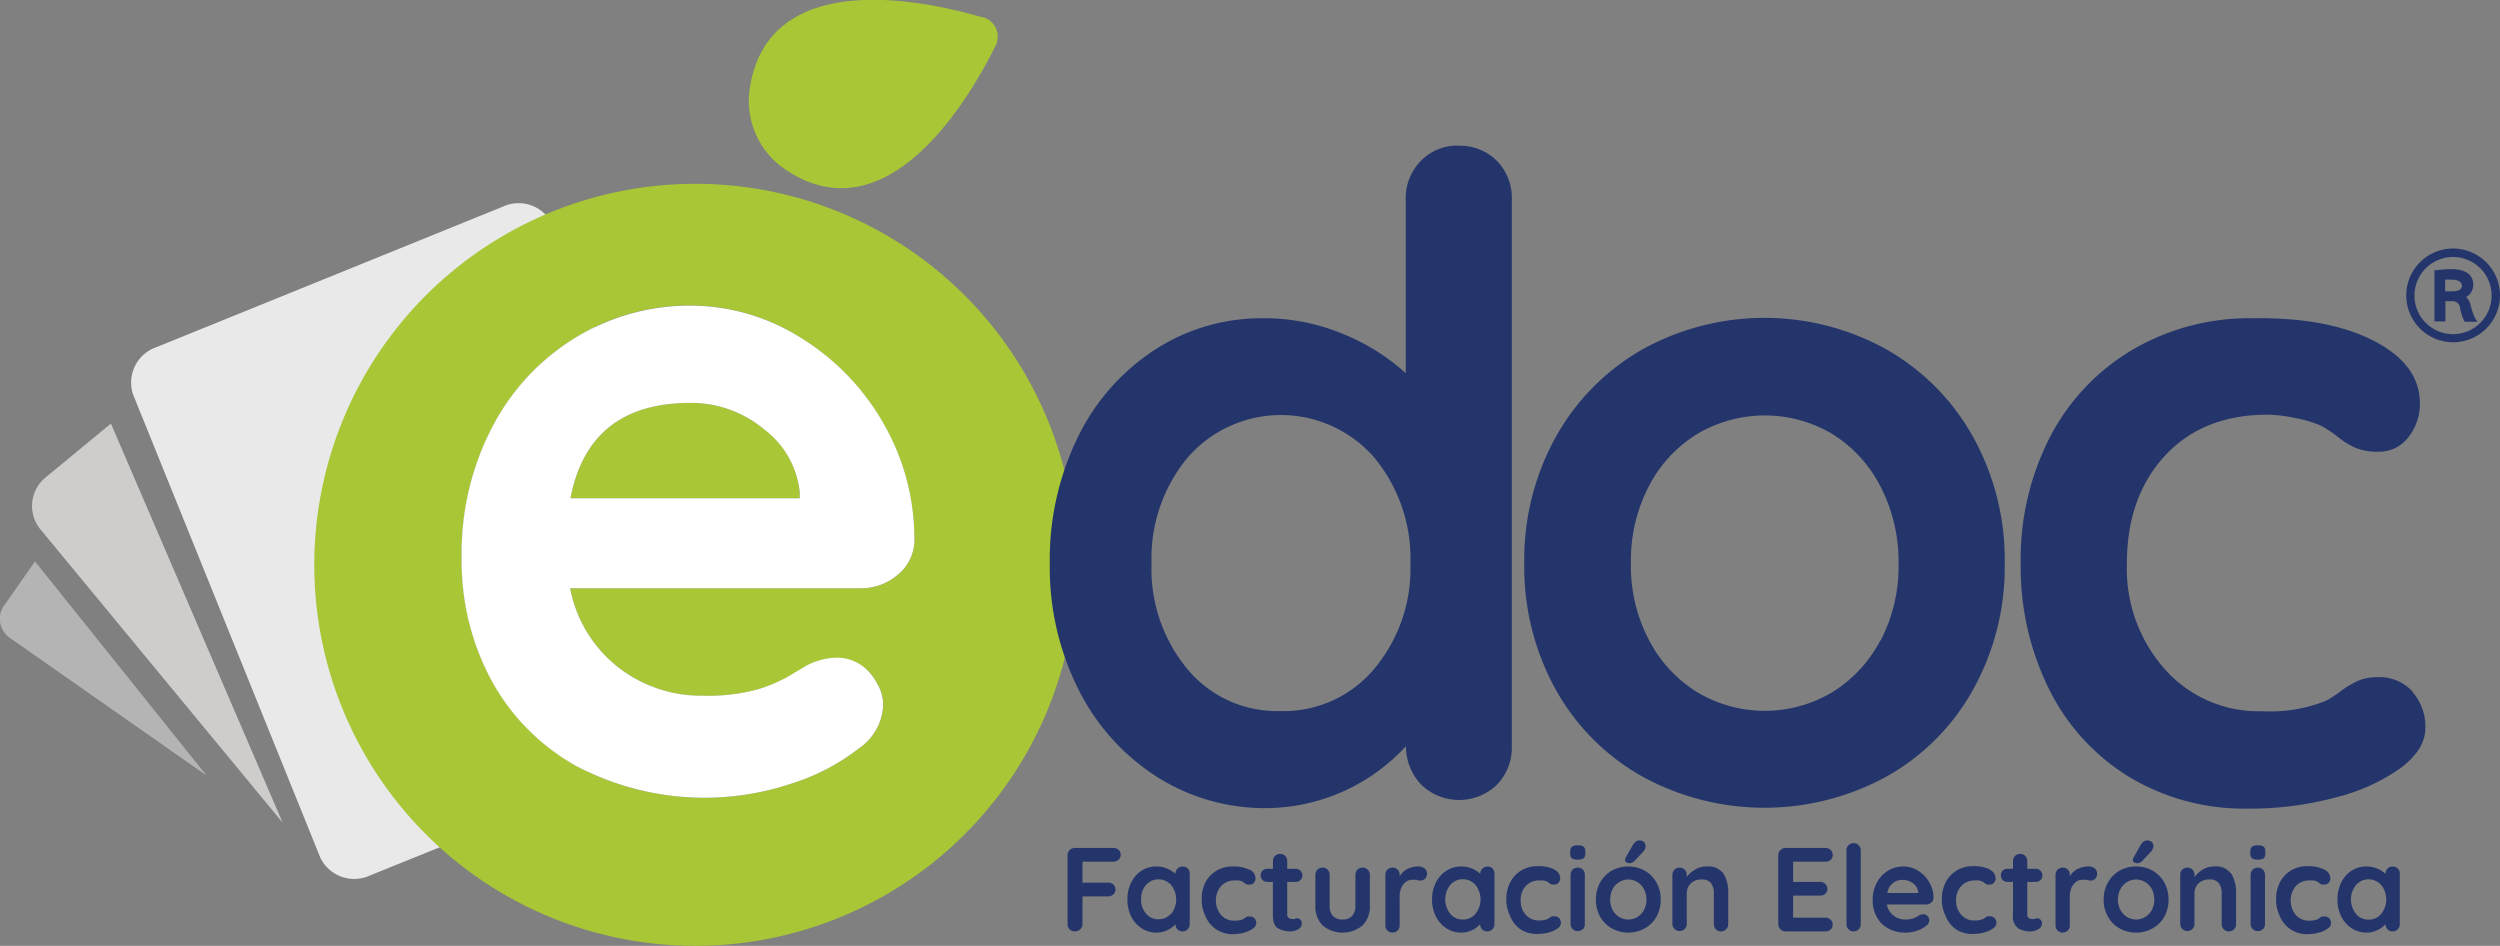 <svg xmlns="http://www.w3.org/2000/svg" viewBox="0 0 259.24 98.08"><rect x="0" y="0" width="259.24" height="98.08" fill="#808080" stroke="none"/><defs><style>.cls-1{fill:#cecdcc;}.cls-2{fill:#b5b4b4;}.cls-3{fill:#e9e9e9;}.cls-4{fill:#a8c635;}.cls-5{fill:#24356b;}.cls-6{fill:#fff;}</style></defs><g id="Capa_2" data-name="Capa 2"><g id="Capa_1-2" data-name="Capa 1"><path class="cls-1" d="M4.7,49.53l6.8-5.61L29.31,85.31,4.19,54.89a3.82,3.82,0,0,1,.51-5.36"/><path class="cls-2" d="M.44,62.78l3.19-4.56,17.79,22.2L1,66.13a2.41,2.41,0,0,1-.58-3.35"/><path class="cls-3" d="M59.89,79.49A22.44,22.44,0,0,1,51,70.61a25.94,25.94,0,0,1-3.13-12.74A28.21,28.21,0,0,1,51.2,44a23.54,23.54,0,0,1,8.74-9.16c.54-.32,1.1-.61,1.66-.88L57.29,23.29a3.89,3.89,0,0,0-5.15-1.86L16.22,36a3.88,3.88,0,0,0-2.42,4.91l1.3,3.21,18.11,44.8a3.9,3.9,0,0,0,5.16,1.86l24.42-9.88A23.28,23.28,0,0,1,59.89,79.49Z"/><path class="cls-4" d="M72.09,19.06a39.51,39.51,0,1,0,39.52,39.51A39.51,39.51,0,0,0,72.09,19.06Zm21,40.56A5.85,5.85,0,0,1,89.2,61H59.12a13.61,13.61,0,0,0,4.93,8.15,13.94,13.94,0,0,0,8.8,3,19.72,19.72,0,0,0,5.82-.68A15.24,15.24,0,0,0,82,70.06l1.68-1a7,7,0,0,1,3.09-.81A4.43,4.43,0,0,1,90,69.56a5.09,5.09,0,0,1,.92,1.25,4.33,4.33,0,0,1,.67,2.33A5.74,5.74,0,0,1,89,77.65a22,22,0,0,1-6.9,3.59,28.45,28.45,0,0,1-22.23-1.75A22.44,22.44,0,0,1,51,70.61a25.94,25.94,0,0,1-3.13-12.74A28.21,28.21,0,0,1,51.2,44a23.54,23.54,0,0,1,8.74-9.16,22.67,22.67,0,0,1,11.6-3.17A21.54,21.54,0,0,1,83,35a24.89,24.89,0,0,1,8.6,8.93A24,24,0,0,1,94.82,56,4.71,4.71,0,0,1,93.07,59.62Z"/><path class="cls-4" d="M79.21,44.5a11.81,11.81,0,0,0-7.63-2.72q-10.52,0-12.43,9.89H82.93V51a9.39,9.39,0,0,0-3.72-6.54"/><path class="cls-5" d="M151.26,15.1a5.27,5.27,0,0,0-3.94,1.6,5.48,5.48,0,0,0-1.55,4v18a21.79,21.79,0,0,0-6.51-4.07A21.14,21.14,0,0,0,131,33a20.34,20.34,0,0,0-11.22,3.25,22.54,22.54,0,0,0-8,9.06,28.85,28.85,0,0,0-2.92,13.14,28.12,28.12,0,0,0,3,13.1,22.88,22.88,0,0,0,8.1,9,20.91,20.91,0,0,0,11.45,3.25,19.88,19.88,0,0,0,14.38-6.42,5.77,5.77,0,0,0,1.6,4,5.65,5.65,0,0,0,7.83,0,5.52,5.52,0,0,0,1.55-4V20.68a5.47,5.47,0,0,0-1.55-4,5.34,5.34,0,0,0-3.94-1.56m-8.79,54.25a12.21,12.21,0,0,1-9.71,4.36,12.06,12.06,0,0,1-9.66-4.36,16.26,16.26,0,0,1-3.71-10.94,16.36,16.36,0,0,1,3.76-11,12.82,12.82,0,0,1,19.32,0,16.36,16.36,0,0,1,3.76,11,16.14,16.14,0,0,1-3.76,10.94"/><path class="cls-5" d="M195.58,36.21a26.11,26.11,0,0,0-25.23,0,23.69,23.69,0,0,0-9,9.06,26.26,26.26,0,0,0-3.29,13.14,26.24,26.24,0,0,0,3.29,13.14,23.31,23.31,0,0,0,9,9,26.39,26.39,0,0,0,25.23,0,23.27,23.27,0,0,0,9-9,26.14,26.14,0,0,0,3.3-13.14,26.17,26.17,0,0,0-3.3-13.14,23.65,23.65,0,0,0-9-9.06M195,66.38a13.84,13.84,0,0,1-5,5.4,13.66,13.66,0,0,1-14,0,13.76,13.76,0,0,1-5-5.4,16.44,16.44,0,0,1-1.88-8,16.68,16.68,0,0,1,1.88-8A13.71,13.71,0,0,1,176,45a13.72,13.72,0,0,1,14,0,13.78,13.78,0,0,1,5,5.45,16.91,16.91,0,0,1,1.87,8,16.66,16.66,0,0,1-1.87,8"/><path class="cls-5" d="M250.15,71.69a4.62,4.62,0,0,0-3.61-1.47,5,5,0,0,0-2,.37,10,10,0,0,0-1.79,1.06,13.07,13.07,0,0,1-1.51,1,15.58,15.58,0,0,1-6.68,1.1,13,13,0,0,1-10.08-4.36,15.68,15.68,0,0,1-3.93-10.94c0-4.58,1.29-8.28,3.89-11.13S230.6,43,235.18,43a15.2,15.2,0,0,1,2.88.36,11.75,11.75,0,0,1,2.71.83,13.58,13.58,0,0,1,1.69,1.14,8.25,8.25,0,0,0,1.78,1.1,5.78,5.78,0,0,0,2.38.41,3.77,3.77,0,0,0,3.12-1.51,5.47,5.47,0,0,0,1.19-3.52q0-4-4.76-6.46T233.62,33a24,24,0,0,0-12.46,3.25,22.56,22.56,0,0,0-8.55,9,27.64,27.64,0,0,0-3.07,13.19,28.42,28.42,0,0,0,2.93,13,22.21,22.21,0,0,0,8.29,9.11,23.17,23.17,0,0,0,12.4,3.3,33.89,33.89,0,0,0,9-1.15,20,20,0,0,0,6.78-3.06c1.7-1.29,2.56-2.66,2.56-4.13a5.41,5.41,0,0,0-1.33-3.75"/><path class="cls-4" d="M101.93,1.82C95.83,0,79.74-3.4,77.76,9.08a8.59,8.59,0,0,0,3.72,8.53c10.51,7,18.91-7.15,21.74-12.83a2.1,2.1,0,0,0-1.29-3"/><path class="cls-5" d="M112.25,89.35v2.18h2.67a.8.8,0,0,1,.54.2.71.71,0,0,1,.21.53.66.66,0,0,1-.21.48.76.76,0,0,1-.54.21h-2.67v2.88a.68.68,0,0,1-.24.53.73.73,0,0,1-.53.22.8.8,0,0,1-.56-.2.74.74,0,0,1-.22-.55V88.69a.75.75,0,0,1,.76-.76h4a.77.77,0,0,1,.54.2.69.69,0,0,1,.21.53.62.62,0,0,1-.21.48.73.73,0,0,1-.54.21Z"/><path class="cls-5" d="M123.16,90.05a.77.77,0,0,1,.21.55v5.23a.72.72,0,0,1-.21.53.69.69,0,0,1-.53.22.74.74,0,0,1-.53-.2.84.84,0,0,1-.21-.54,2.61,2.61,0,0,1-.84.61,2.47,2.47,0,0,1-1.1.26,2.86,2.86,0,0,1-1.55-.44,3.11,3.11,0,0,1-1.09-1.21,3.85,3.85,0,0,1-.4-1.78,3.78,3.78,0,0,1,.39-1.77,3.16,3.16,0,0,1,1.08-1.23,2.79,2.79,0,0,1,1.51-.43,2.94,2.94,0,0,1,1.12.21,3.21,3.21,0,0,1,.88.55h0a.75.75,0,0,1,.21-.54.71.71,0,0,1,.53-.21.72.72,0,0,1,.53.2m-1.72,4.71a2.4,2.4,0,0,0,0-3,1.74,1.74,0,0,0-2.61,0,2.23,2.23,0,0,0-.5,1.48,2.16,2.16,0,0,0,.5,1.48,1.62,1.62,0,0,0,1.3.59,1.64,1.64,0,0,0,1.31-.59"/><path class="cls-5" d="M129.55,90.17a1,1,0,0,1,.64.88.72.72,0,0,1-.16.47.48.48,0,0,1-.42.2,1,1,0,0,1-.32,0,1.58,1.58,0,0,1-.24-.15l-.22-.16a2.45,2.45,0,0,0-.37-.11,2.43,2.43,0,0,0-.39,0,1.87,1.87,0,0,0-1.45.58,2.36,2.36,0,0,0,0,3,1.78,1.78,0,0,0,1.37.59,2.25,2.25,0,0,0,.9-.15l.2-.13.24-.15a.73.73,0,0,1,.27,0,.63.63,0,0,1,.49.19.74.74,0,0,1,.18.51.71.71,0,0,1-.35.55,2.75,2.75,0,0,1-.91.42,4.72,4.72,0,0,1-1.21.16A3,3,0,0,1,125,95a3.88,3.88,0,0,1-.39-1.75A3.71,3.71,0,0,1,125,91.5a3.1,3.1,0,0,1,1.16-1.22,3.23,3.23,0,0,1,1.68-.43,3.72,3.72,0,0,1,1.69.32"/><path class="cls-5" d="M134.85,95.35a.68.68,0,0,1,.14.44.66.66,0,0,1-.36.56,1.57,1.57,0,0,1-.83.23,2.43,2.43,0,0,1-1.29-.33c-.35-.21-.52-.68-.52-1.39V91.45h-.57a.66.66,0,0,1-.5-.2.66.66,0,0,1-.19-.49.65.65,0,0,1,.19-.48.74.74,0,0,1,.5-.19H132V89.3a.72.72,0,0,1,.75-.75.7.7,0,0,1,.52.21.76.76,0,0,1,.21.54v.79h.88a.7.7,0,0,1,.5.2.72.72,0,0,1,.19.5.68.68,0,0,1-.19.47.69.69,0,0,1-.5.19h-.88V94.8a.45.45,0,0,0,.14.38.53.53,0,0,0,.37.11,1.09,1.09,0,0,0,.27,0,.77.77,0,0,1,.28-.07.43.43,0,0,1,.32.17"/><path class="cls-5" d="M141.84,90.18a.82.82,0,0,1,.21.55v3.14a2.82,2.82,0,0,1-.74,2.08,3.25,3.25,0,0,1-4.18,0,2.85,2.85,0,0,1-.73-2.08V90.73a.77.77,0,0,1,.21-.55.74.74,0,0,1,.53-.21.69.69,0,0,1,.53.21.73.73,0,0,1,.21.55v3.14a1.62,1.62,0,0,0,.33,1.11,1.33,1.33,0,0,0,1,.37,1.31,1.31,0,0,0,1-.37,1.57,1.57,0,0,0,.34-1.11V90.73a.77.77,0,0,1,.21-.55.7.7,0,0,1,.52-.21.73.73,0,0,1,.54.21"/><path class="cls-5" d="M147.72,90.05a.68.68,0,0,1,.25.5.74.74,0,0,1-.2.57.64.64,0,0,1-.47.19,1.18,1.18,0,0,1-.42-.08l-.16,0a1.33,1.33,0,0,0-.28,0,1.12,1.12,0,0,0-.62.19,1.49,1.49,0,0,0-.49.6,2.16,2.16,0,0,0-.19,1v2.93a.76.76,0,0,1-.2.53.73.73,0,0,1-.54.22.67.67,0,0,1-.53-.22.69.69,0,0,1-.21-.53V90.72a.72.72,0,0,1,.21-.54.69.69,0,0,1,.53-.21.76.76,0,0,1,.54.21.8.8,0,0,1,.2.54v.16a1.88,1.88,0,0,1,.81-.77,2.51,2.51,0,0,1,1.14-.26,1,1,0,0,1,.63.2"/><path class="cls-5" d="M154.76,90.05a.77.77,0,0,1,.21.55v5.23a.72.72,0,0,1-.21.53.72.72,0,0,1-.54.22.73.73,0,0,1-.52-.2.8.8,0,0,1-.22-.54,2.45,2.45,0,0,1-.83.61,2.51,2.51,0,0,1-1.11.26,2.82,2.82,0,0,1-1.54-.44,3.11,3.11,0,0,1-1.09-1.21,3.74,3.74,0,0,1-.41-1.78,3.78,3.78,0,0,1,.4-1.77A3,3,0,0,1,150,90.28a2.76,2.76,0,0,1,1.51-.43,3,3,0,0,1,1.12.21,3.15,3.15,0,0,1,.87.55h0a.72.72,0,0,1,.22-.54.69.69,0,0,1,.52-.21.74.74,0,0,1,.54.2M153,94.76a2.4,2.4,0,0,0,0-3,1.74,1.74,0,0,0-2.61,0,2.4,2.4,0,0,0,0,3,1.62,1.62,0,0,0,1.3.59,1.65,1.65,0,0,0,1.31-.59"/><path class="cls-5" d="M161.15,90.17a1,1,0,0,1,.64.88.68.68,0,0,1-.17.47.47.47,0,0,1-.41.2.93.93,0,0,1-.32,0,1.58,1.58,0,0,1-.24-.15l-.23-.16a2.45,2.45,0,0,0-.37-.11,2.33,2.33,0,0,0-.38,0,1.9,1.9,0,0,0-1.46.58,2.12,2.12,0,0,0-.52,1.5,2.08,2.08,0,0,0,.53,1.48,1.76,1.76,0,0,0,1.36.59,2.25,2.25,0,0,0,.9-.15l.2-.13.24-.15a.79.79,0,0,1,.28,0,.64.64,0,0,1,.49.19.78.78,0,0,1,.17.51.69.69,0,0,1-.34.55,2.85,2.85,0,0,1-.91.42,4.85,4.85,0,0,1-1.22.16,3.07,3.07,0,0,1-1.67-.45A3,3,0,0,1,156.6,95a3.88,3.88,0,0,1-.4-1.75,3.71,3.71,0,0,1,.42-1.78,3.07,3.07,0,0,1,1.15-1.22,3.26,3.26,0,0,1,1.68-.43,3.76,3.76,0,0,1,1.7.32"/><path class="cls-5" d="M163,89a.56.56,0,0,1-.17-.48v-.24a.56.56,0,0,1,.18-.48,1,1,0,0,1,.6-.14,1,1,0,0,1,.6.14.56.56,0,0,1,.18.48v.24a.58.58,0,0,1-.19.49,1.06,1.06,0,0,1-.6.13A1,1,0,0,1,163,89m1.14,7.33a.71.71,0,0,1-.53.22.7.7,0,0,1-.54-.22.77.77,0,0,1-.21-.53V90.72a.81.81,0,0,1,.21-.54.73.73,0,0,1,.54-.21.74.74,0,0,1,.53.21.76.76,0,0,1,.2.54v5.11a.72.72,0,0,1-.2.53"/><path class="cls-5" d="M171.77,95.06a3.15,3.15,0,0,1-1.22,1.21,3.52,3.52,0,0,1-3.41,0,3.13,3.13,0,0,1-1.21-1.21,3.61,3.61,0,0,1-.44-1.78,3.57,3.57,0,0,1,.44-1.77,3.25,3.25,0,0,1,1.21-1.23,3.6,3.6,0,0,1,3.41,0,3.27,3.27,0,0,1,1.22,1.23,3.57,3.57,0,0,1,.44,1.77,3.61,3.61,0,0,1-.44,1.78m-1.3-2.86a1.78,1.78,0,0,0-.68-.73,1.77,1.77,0,0,0-1.88,0,1.87,1.87,0,0,0-.69.73,2.39,2.39,0,0,0-.25,1.08,2.36,2.36,0,0,0,.25,1.08,1.94,1.94,0,0,0,.69.73,1.83,1.83,0,0,0,1.88,0,1.84,1.84,0,0,0,.68-.73,2.24,2.24,0,0,0,.26-1.08,2.27,2.27,0,0,0-.26-1.08m-1.82-2.76a.33.33,0,0,1-.13-.3.43.43,0,0,1,.07-.23l.72-1.27a1.14,1.14,0,0,1,.3-.35.54.54,0,0,1,.38-.14.65.65,0,0,1,.5.18.59.59,0,0,1,.15.44.87.87,0,0,1-.23.53l-.94,1a.75.75,0,0,1-.56.21.45.45,0,0,1-.26-.11"/><path class="cls-5" d="M178.73,90.59a3.82,3.82,0,0,1,.48,2.07v3.17a.73.73,0,0,1-.22.53.67.67,0,0,1-.53.22.69.69,0,0,1-.53-.22.77.77,0,0,1-.21-.53V92.66a1.73,1.73,0,0,0-.28-1.06,1.14,1.14,0,0,0-1-.4,1.49,1.49,0,0,0-1.12.42,1.43,1.43,0,0,0-.41,1v3.17a.72.72,0,0,1-.21.53.69.69,0,0,1-.53.22.68.68,0,0,1-.53-.22.73.73,0,0,1-.22-.53V90.72a.77.77,0,0,1,.22-.54.71.71,0,0,1,.53-.21.72.72,0,0,1,.53.21.76.76,0,0,1,.21.54v.22a2.84,2.84,0,0,1,.87-.77,2.2,2.2,0,0,1,1.18-.32,1.93,1.93,0,0,1,1.75.74"/><path class="cls-5" d="M189.83,95.38a.65.65,0,0,1,.21.5.66.66,0,0,1-.21.51.78.78,0,0,1-.54.19h-4.14a.75.75,0,0,1-.75-.75V88.68a.75.75,0,0,1,.75-.75h4.14a.78.78,0,0,1,.54.2.69.69,0,0,1,.21.53.63.63,0,0,1-.2.5.77.77,0,0,1-.55.19h-3.35v2.1h2.8a.72.72,0,0,1,.53.21.66.66,0,0,1,.22.52.63.63,0,0,1-.21.5.76.76,0,0,1-.54.19h-2.8v2.29h3.35a.72.72,0,0,1,.54.22"/><path class="cls-5" d="M192.74,96.36a.72.72,0,0,1-.55.22.67.67,0,0,1-.51-.22.72.72,0,0,1-.21-.53V88.19a.75.75,0,0,1,.21-.54.77.77,0,0,1,.54-.22.71.71,0,0,1,.52.22.75.75,0,0,1,.21.54v7.64a.72.72,0,0,1-.21.53"/><path class="cls-5" d="M200.25,93.6a.72.72,0,0,1-.51.19h-4.08a1.84,1.84,0,0,0,.68,1.14,1.87,1.87,0,0,0,1.2.42,2.71,2.71,0,0,0,.79-.1,2,2,0,0,0,.45-.19l.23-.15a1,1,0,0,1,.42-.11.58.58,0,0,1,.44.19.57.57,0,0,1,.19.43.76.76,0,0,1-.35.6,2.79,2.79,0,0,1-.93.49,3.6,3.6,0,0,1-1.17.2,3.54,3.54,0,0,1-1.81-.44,2.9,2.9,0,0,1-1.19-1.19,3.49,3.49,0,0,1-.42-1.71,3.77,3.77,0,0,1,.44-1.87,3.25,3.25,0,0,1,1.18-1.23,3,3,0,0,1,1.55-.42,2.84,2.84,0,0,1,1.54.44,3.34,3.34,0,0,1,1.16,1.2,3.21,3.21,0,0,1,.44,1.63.61.61,0,0,1-.25.48m-4.57-1h3.23v-.08a1.27,1.27,0,0,0-.51-.9,1.63,1.63,0,0,0-1-.37,1.52,1.52,0,0,0-1.68,1.35"/><path class="cls-5" d="M206.3,90.17a1,1,0,0,1,.64.88.72.72,0,0,1-.16.47.49.49,0,0,1-.42.2,1,1,0,0,1-.32,0,1.58,1.58,0,0,1-.24-.15,1.88,1.88,0,0,0-.23-.16,2,2,0,0,0-.36-.11,2.3,2.3,0,0,0-.39,0,1.89,1.89,0,0,0-1.45.58,2.13,2.13,0,0,0-.53,1.5,2.09,2.09,0,0,0,.54,1.48,1.72,1.72,0,0,0,1.35.59,2.27,2.27,0,0,0,.91-.15l.2-.13a1.58,1.58,0,0,1,.24-.15.73.73,0,0,1,.27,0,.64.64,0,0,1,.49.19.74.74,0,0,1,.18.51.68.68,0,0,1-.35.55,2.66,2.66,0,0,1-.91.42,4.78,4.78,0,0,1-1.21.16,3.07,3.07,0,0,1-1.67-.45A3,3,0,0,1,201.76,95a3.76,3.76,0,0,1-.4-1.75,3.83,3.83,0,0,1,.41-1.78,3.1,3.1,0,0,1,1.16-1.22,3.23,3.23,0,0,1,1.68-.43,3.72,3.72,0,0,1,1.69.32"/><path class="cls-5" d="M211.6,95.35a.68.68,0,0,1,.14.44.65.65,0,0,1-.37.56,1.51,1.51,0,0,1-.82.23,2.38,2.38,0,0,1-1.29-.33,1.54,1.54,0,0,1-.52-1.39V91.45h-.57a.66.66,0,0,1-.5-.2.66.66,0,0,1-.19-.49.65.65,0,0,1,.19-.48.74.74,0,0,1,.5-.19h.57V89.3a.76.76,0,0,1,.21-.54.73.73,0,0,1,.54-.21.74.74,0,0,1,.53.21.8.8,0,0,1,.2.54v.79h.88a.66.66,0,0,1,.49.2.69.69,0,0,1,.2.5.67.67,0,0,1-.69.66h-.88V94.8a.48.48,0,0,0,.14.38.53.53,0,0,0,.37.11,1.09,1.09,0,0,0,.27,0,.77.77,0,0,1,.28-.07.43.43,0,0,1,.32.17"/><path class="cls-5" d="M217.21,90.05a.64.64,0,0,1,.25.5.78.78,0,0,1-.19.57.66.66,0,0,1-.47.19,1.2,1.2,0,0,1-.43-.08l-.16,0a1.2,1.2,0,0,0-.28,0,1.09,1.09,0,0,0-.61.19,1.59,1.59,0,0,0-.5.6,2.31,2.31,0,0,0-.19,1v2.93a.72.72,0,0,1-.2.53.73.73,0,0,1-.53.22.7.7,0,0,1-.54-.22.72.72,0,0,1-.21-.53V90.72a.76.76,0,0,1,.21-.54.73.73,0,0,1,.54-.21.7.7,0,0,1,.73.75v.16a1.85,1.85,0,0,1,.82-.77,2.51,2.51,0,0,1,1.14-.26.92.92,0,0,1,.62.2"/><path class="cls-5" d="M224.43,95.06a3.15,3.15,0,0,1-1.22,1.21,3.45,3.45,0,0,1-1.7.44,3.4,3.4,0,0,1-1.71-.44,3.06,3.06,0,0,1-1.21-1.21,3.51,3.51,0,0,1-.45-1.78,3.48,3.48,0,0,1,.45-1.77,3.18,3.18,0,0,1,1.21-1.23,3.39,3.39,0,0,1,1.71-.43,3.44,3.44,0,0,1,1.7.43,3.27,3.27,0,0,1,1.22,1.23,3.57,3.57,0,0,1,.44,1.77,3.61,3.61,0,0,1-.44,1.78m-1.29-2.86a1.94,1.94,0,0,0-.69-.73,1.79,1.79,0,0,0-1.89,0,1.84,1.84,0,0,0-.68.73,2.27,2.27,0,0,0-.26,1.08,2.24,2.24,0,0,0,.26,1.08,1.91,1.91,0,0,0,.68.73,1.85,1.85,0,0,0,1.89,0,2,2,0,0,0,.69-.73,2.36,2.36,0,0,0,.25-1.08,2.39,2.39,0,0,0-.25-1.08m-1.84-2.76a.35.35,0,0,1-.13-.3.46.46,0,0,1,.08-.23l.71-1.27a1.29,1.29,0,0,1,.3-.35.59.59,0,0,1,.39-.14.68.68,0,0,1,.5.18.59.59,0,0,1,.15.44,1,1,0,0,1-.24.53l-.94,1a.71.71,0,0,1-.55.21.5.5,0,0,1-.27-.11"/><path class="cls-5" d="M231.38,90.59a3.82,3.82,0,0,1,.49,2.07v3.17a.72.72,0,0,1-.21.53.7.7,0,0,1-.54.22.66.66,0,0,1-.52-.22.69.69,0,0,1-.22-.53V92.66a1.73,1.73,0,0,0-.28-1.06,1.13,1.13,0,0,0-1-.4,1.54,1.54,0,0,0-1.14.42,1.43,1.43,0,0,0-.4,1v3.17a.72.72,0,0,1-.21.53.74.74,0,0,1-1.27-.53V90.72a.72.72,0,0,1,.21-.54.77.77,0,0,1,1.06,0,.76.76,0,0,1,.21.54v.22a2.84,2.84,0,0,1,.87-.77,2.2,2.2,0,0,1,1.18-.32,1.9,1.9,0,0,1,1.74.74"/><path class="cls-5" d="M233.52,89a.59.59,0,0,1-.17-.48v-.24a.59.59,0,0,1,.18-.48,1,1,0,0,1,.6-.14,1,1,0,0,1,.6.14.56.56,0,0,1,.17.48v.24a.57.57,0,0,1-.17.49,1.15,1.15,0,0,1-.61.13,1,1,0,0,1-.6-.14m1.14,7.33a.69.69,0,0,1-.53.22.72.72,0,0,1-.54-.22.72.72,0,0,1-.21-.53V90.72a.76.76,0,0,1,.21-.54.75.75,0,0,1,.54-.21.72.72,0,0,1,.53.21.76.76,0,0,1,.21.54v5.11a.72.72,0,0,1-.21.53"/><path class="cls-5" d="M241,90.17a1,1,0,0,1,.65.88.78.78,0,0,1-.16.47.5.5,0,0,1-.42.2,1,1,0,0,1-.33,0,1.58,1.58,0,0,1-.24-.15l-.22-.16a2.3,2.3,0,0,0-.38-.11,2.09,2.09,0,0,0-.38,0,1.87,1.87,0,0,0-1.45.58,2.36,2.36,0,0,0,0,3,1.76,1.76,0,0,0,1.37.59,2.25,2.25,0,0,0,.9-.15l.2-.13a1.58,1.58,0,0,1,.24-.15.73.73,0,0,1,.27,0,.63.63,0,0,1,.49.19.74.74,0,0,1,.18.51.68.68,0,0,1-.35.55,2.66,2.66,0,0,1-.91.42,4.73,4.73,0,0,1-1.22.16A3,3,0,0,1,236.41,95a3.88,3.88,0,0,1-.39-1.75,3.71,3.71,0,0,1,.41-1.78,3.17,3.17,0,0,1,1.16-1.22,3.23,3.23,0,0,1,1.68-.43,3.69,3.69,0,0,1,1.69.32"/><path class="cls-5" d="M248.64,90.05a.77.77,0,0,1,.21.55v5.23a.72.72,0,0,1-.21.53.69.69,0,0,1-.53.22.74.74,0,0,1-.53-.2.91.91,0,0,1-.22-.54,2.45,2.45,0,0,1-.83.61,2.5,2.5,0,0,1-1.1.26,2.83,2.83,0,0,1-1.55-.44,3.11,3.11,0,0,1-1.09-1.21,3.73,3.73,0,0,1-.4-1.78,3.78,3.78,0,0,1,.39-1.77,3,3,0,0,1,1.08-1.23,2.76,2.76,0,0,1,1.51-.43,3,3,0,0,1,1.12.21,2.88,2.88,0,0,1,.87.55h0a.76.76,0,0,1,.22-.54.69.69,0,0,1,.53-.21.72.72,0,0,1,.53.2m-1.72,4.71a2.4,2.4,0,0,0,0-3,1.74,1.74,0,0,0-2.61,0,2.4,2.4,0,0,0,0,3,1.62,1.62,0,0,0,1.3.59,1.65,1.65,0,0,0,1.31-.59"/><path class="cls-5" d="M254.37,25.77a4.86,4.86,0,1,0,4.87,4.86,4.87,4.87,0,0,0-4.87-4.86m0,8.88a4,4,0,1,1,4-4,4,4,0,0,1-4,4"/><path class="cls-5" d="M256.18,31.58a1.47,1.47,0,0,0-.46-.77,1.46,1.46,0,0,0,.75-1.29c0-.6-.3-1.61-2.28-1.61a11.7,11.7,0,0,0-1.52.11l-.23,0v5.31h1.14V31.23h.67a.78.78,0,0,1,.85.72,4.77,4.77,0,0,0,.41,1.28l.07.13h1.31l-.26-.41a7.24,7.24,0,0,1-.45-1.37m-.87-2c0,.57-.68.63-1,.63h-.76V29a5.73,5.73,0,0,1,.62,0c1.11,0,1.11.49,1.11.65"/><path class="cls-6" d="M91.6,43.88A24.89,24.89,0,0,0,83,35a21.54,21.54,0,0,0-11.46-3.31,22.67,22.67,0,0,0-11.6,3.17A23.54,23.54,0,0,0,51.2,44a28.21,28.21,0,0,0-3.32,13.9A25.94,25.94,0,0,0,51,70.61a22.44,22.44,0,0,0,8.88,8.88,28.45,28.45,0,0,0,22.23,1.75A22,22,0,0,0,89,77.65a5.74,5.74,0,0,0,2.58-4.51,4.33,4.33,0,0,0-.67-2.33A5.09,5.09,0,0,0,90,69.56a4.43,4.43,0,0,0-3.26-1.36,7,7,0,0,0-3.09.81l-1.68,1a15.24,15.24,0,0,1-3.31,1.45,19.72,19.72,0,0,1-5.82.68,13.94,13.94,0,0,1-8.8-3A13.61,13.61,0,0,1,59.12,61H89.2a5.85,5.85,0,0,0,3.87-1.38A4.71,4.71,0,0,0,94.82,56,24,24,0,0,0,91.6,43.88Zm-8.67,7.79H59.15q1.91-9.89,12.43-9.89a11.81,11.81,0,0,1,7.63,2.72A9.39,9.39,0,0,1,82.93,51Z"/></g></g></svg>
